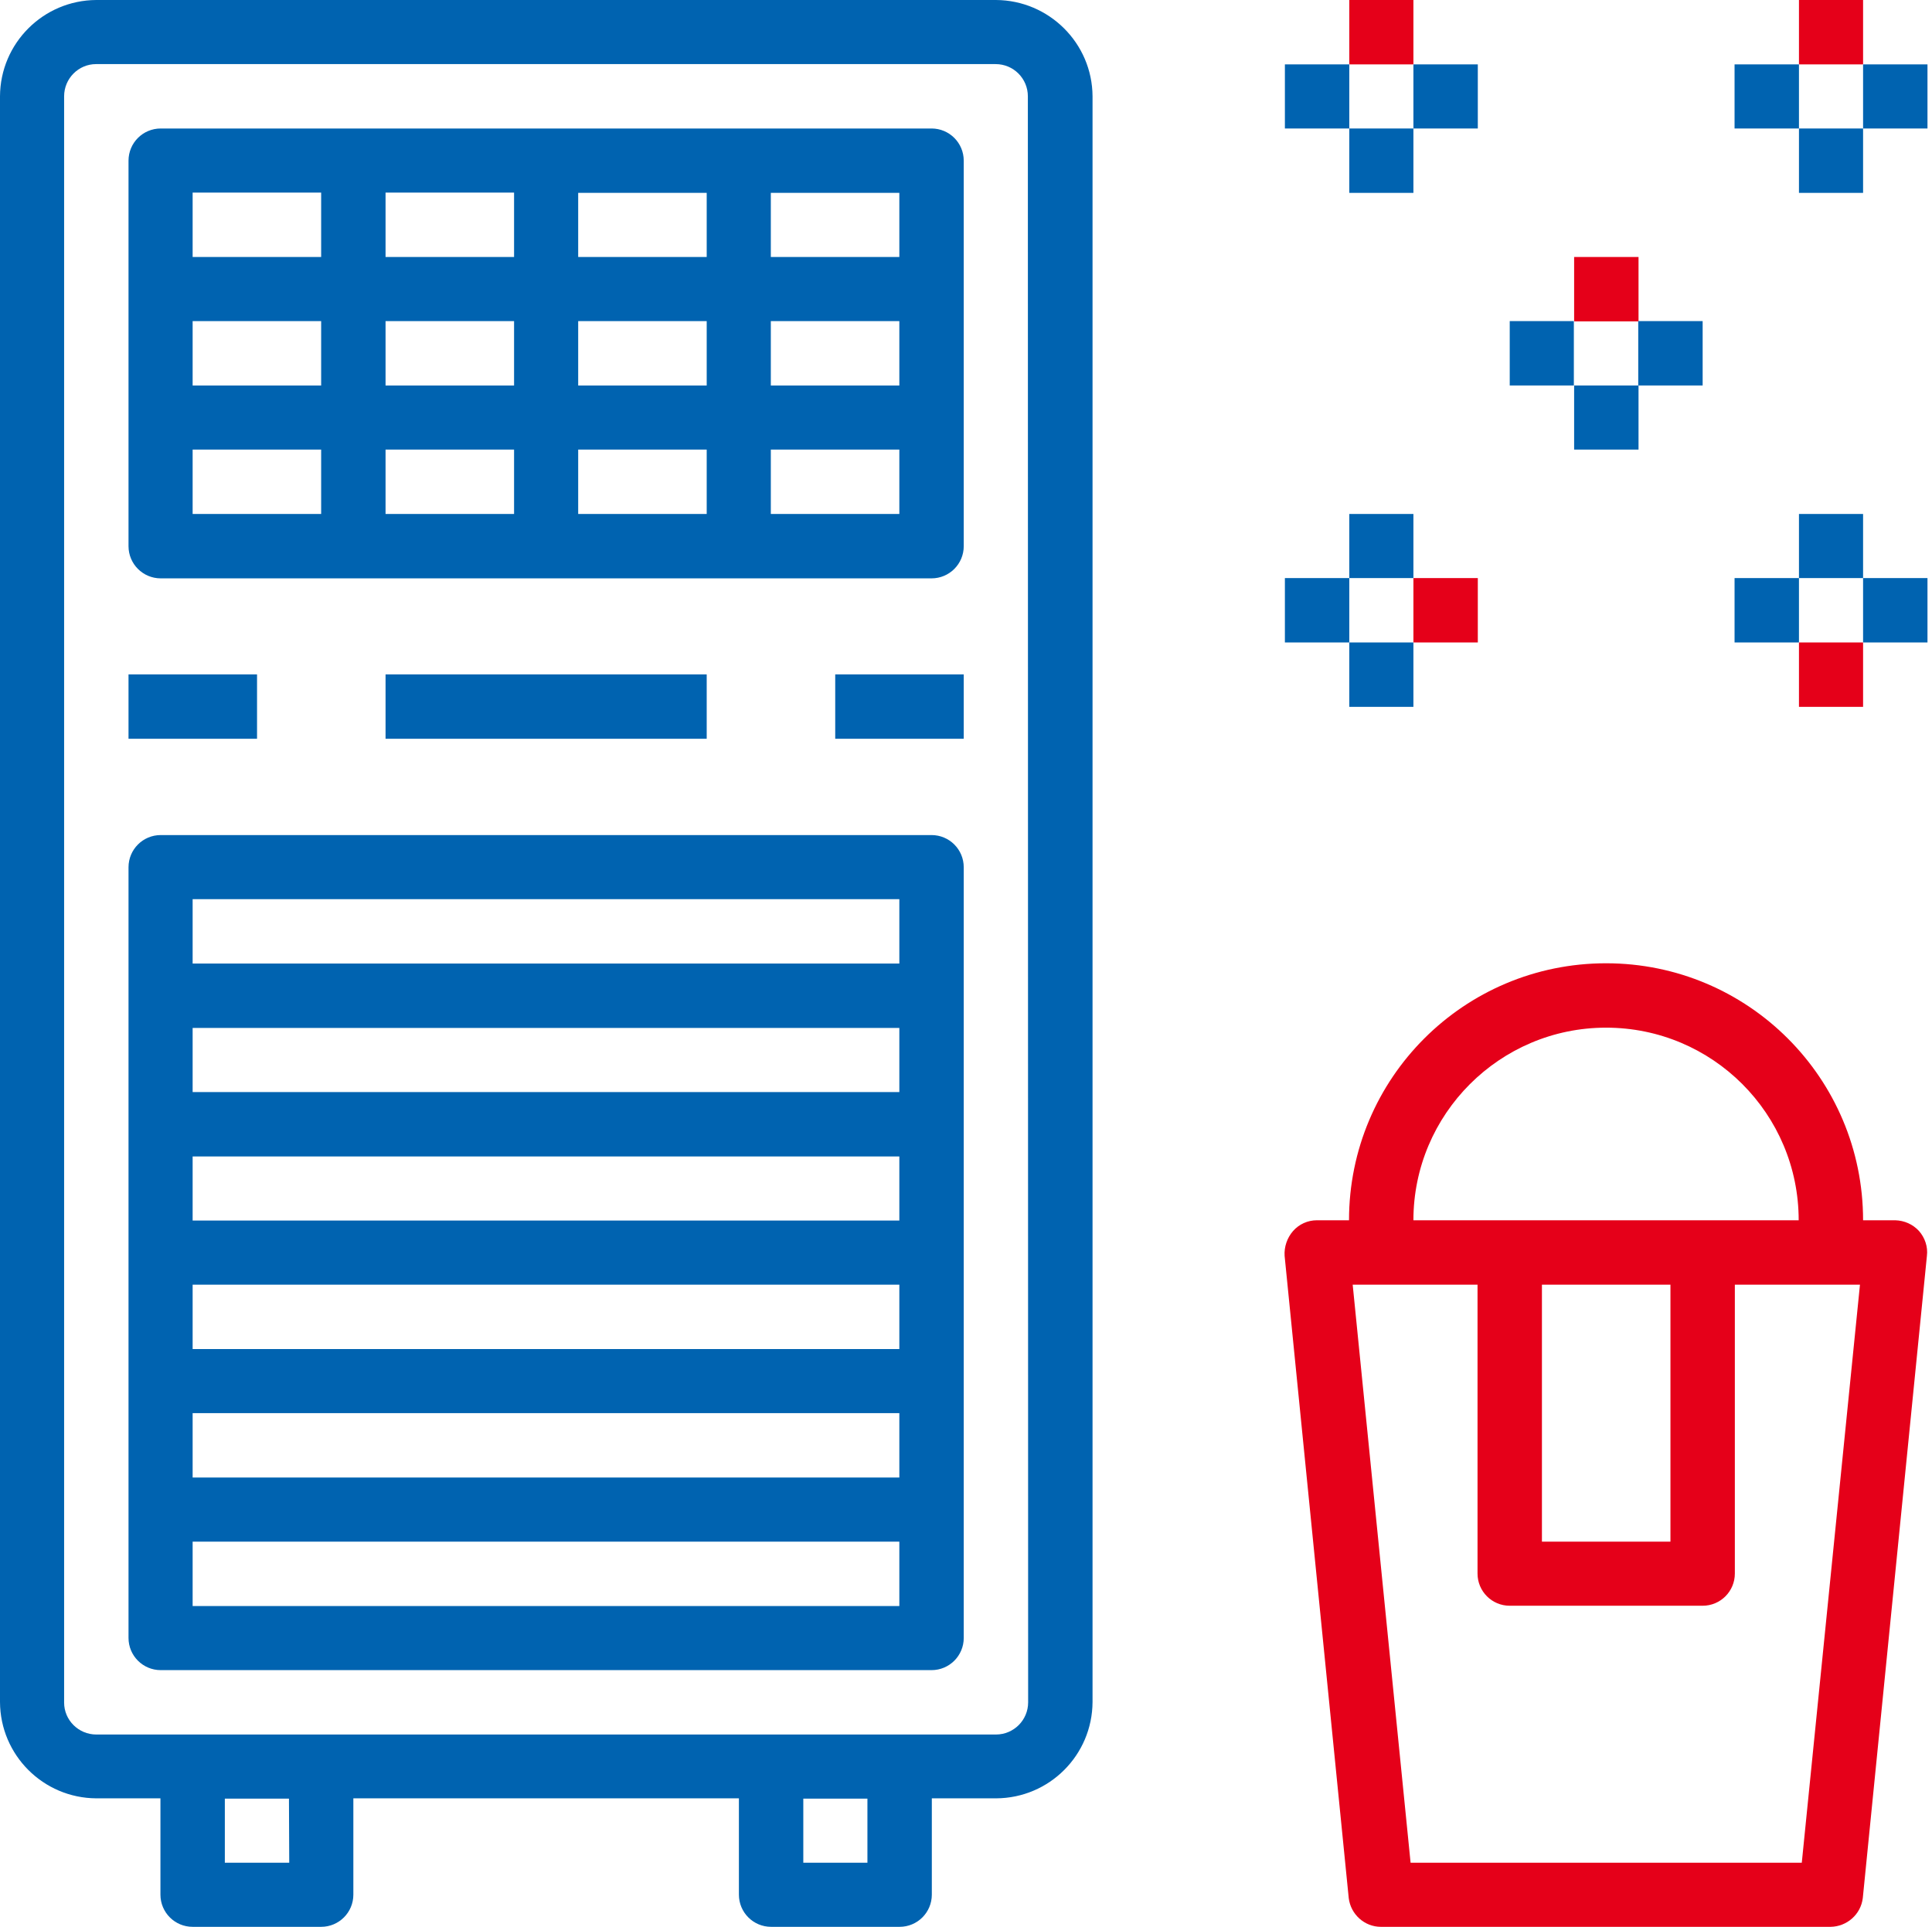 <?xml version="1.0" encoding="utf-8"?>
<!-- Generator: Adobe Illustrator 25.0.1, SVG Export Plug-In . SVG Version: 6.00 Build 0)  -->
<svg version="1.2" baseProfile="tiny" id="Layer_1" xmlns="http://www.w3.org/2000/svg" xmlns:xlink="http://www.w3.org/1999/xlink"
	 x="0px" y="0px" viewBox="0 0 68.4 68.24" overflow="visible" xml:space="preserve">
<g>
	<path id="Path_91" fill="#0063B0" d="M35.26,0H3.41C1.53,0.01,0.01,1.53,0,3.41v56.86c0.01,1.88,1.53,3.4,3.41,3.41h2.27v3.41
		c0,0.63,0.51,1.14,1.14,1.14h4.55c0.63,0,1.14-0.51,1.14-1.14v-3.41h13.65v3.41c0,0.63,0.51,1.14,1.14,1.14h4.55
		c0.63,0,1.14-0.51,1.14-1.14c0,0,0,0,0,0v-3.41h2.28c1.88-0.01,3.4-1.53,3.41-3.41V3.41C38.67,1.53,37.14,0.01,35.26,0z
		 M10.24,65.96H7.96v-2.27h2.27L10.24,65.96z M30.71,65.96h-2.27v-2.27h2.27V65.96z M36.4,60.28c0,0.63-0.51,1.14-1.14,1.14l0,0
		H3.41c-0.63,0-1.14-0.51-1.14-1.13c0,0,0,0,0,0V3.41c0-0.63,0.51-1.14,1.13-1.14c0,0,0,0,0,0h31.85c0.63,0,1.14,0.51,1.14,1.14
		c0,0,0,0,0,0L36.4,60.28z"/>
	<path id="Path_92" fill="#0063B0" d="M32.98,29.57H5.69c-0.63,0-1.14,0.51-1.14,1.14V58c0,0.63,0.51,1.14,1.14,1.14h27.29
		c0.63,0,1.14-0.51,1.14-1.14V30.71C34.12,30.08,33.61,29.57,32.98,29.57L32.98,29.57z M31.84,56.87H6.82v-2.28h25.02V56.87z
		 M31.84,52.32H6.82v-2.28h25.02V52.32z M31.84,47.77H6.82v-2.28h25.02V47.77z M31.84,43.22H6.82v-2.27h25.02V43.22z M31.84,38.67
		H6.82V36.4h25.02V38.67z M31.84,34.12H6.82v-2.28h25.02V34.12z"/>
	<path id="Path_93" fill="#0063B0" d="M32.98,4.55H5.69c-0.63,0-1.14,0.51-1.14,1.14v13.65c0,0.63,0.51,1.14,1.14,1.14h27.29
		c0.63,0,1.14-0.51,1.14-1.14V5.69C34.12,5.06,33.61,4.55,32.98,4.55L32.98,4.55z M11.37,18.2H6.82v-2.28h4.55V18.2z M11.37,13.65
		H6.82v-2.28h4.55V13.65z M11.37,9.1H6.82V6.82h4.55V9.1z M18.2,18.2h-4.55v-2.28h4.55V18.2z M18.2,13.65h-4.55v-2.28h4.55V13.65z
		 M18.2,9.1h-4.55V6.82h4.55V9.1z M25.02,18.2h-4.55v-2.28h4.55V18.2z M25.02,13.65h-4.55v-2.28h4.55V13.65z M25.02,9.1h-4.55V6.83
		h4.55V9.1z M31.84,18.2h-4.55v-2.28h4.55V18.2z M31.84,13.65h-4.55v-2.28h4.55V13.65z M31.84,9.1h-4.55V6.83h4.55V9.1z"/>
	<rect id="Rectangle_13" x="29.57" y="23.88" fill="#0063B0" width="4.55" height="2.28"/>
	<rect id="Rectangle_14" x="4.55" y="23.88" fill="#0063B0" width="4.55" height="2.28"/>
	<path id="Path_94" fill="#E50019" d="M67.94,43.59c-0.22-0.24-0.52-0.37-0.84-0.38h-1.14c0-5.03-4.07-9.1-9.1-9.1
		s-9.1,4.07-9.1,9.1h-1.14c-0.32,0-0.63,0.14-0.84,0.38c-0.21,0.24-0.32,0.56-0.3,0.88l2.27,22.74c0.07,0.58,0.56,1.02,1.14,1.02
		h15.92c0.58-0.01,1.07-0.44,1.14-1.02l2.27-22.74C68.26,44.15,68.15,43.83,67.94,43.59L67.94,43.59z M56.86,36.39
		c3.77,0,6.82,3.05,6.82,6.82H50.04C50.04,39.45,53.1,36.39,56.86,36.39L56.86,36.39z M59.14,45.49v9.1h-4.55v-9.1H59.14z
		 M63.79,65.96H49.94l-2.05-20.47h4.42v10.23c0,0.63,0.51,1.14,1.14,1.14h6.83c0.63,0,1.14-0.51,1.14-1.14V45.49h4.43L63.79,65.96z"
		/>
	<rect id="Rectangle_15" x="55.73" y="9.1" fill="#E50019" width="2.28" height="2.28"/>
	<rect id="Rectangle_16" x="53.45" y="11.37" fill="#0063B0" width="2.27" height="2.28"/>
	<rect id="Rectangle_17" x="55.73" y="13.65" fill="#0063B0" width="2.28" height="2.27"/>
	<rect id="Rectangle_18" x="58" y="11.37" fill="#0063B0" width="2.28" height="2.28"/>
	<rect id="Rectangle_19" x="63.69" y="18.2" fill="#0063B0" width="2.27" height="2.27"/>
	<rect id="Rectangle_20" x="61.41" y="20.47" fill="#0063B0" width="2.28" height="2.28"/>
	<rect id="Rectangle_21" x="63.69" y="22.75" fill="#E50019" width="2.27" height="2.28"/>
	<rect id="Rectangle_22" x="65.96" y="20.47" fill="#0063B0" width="2.28" height="2.28"/>
	<rect id="Rectangle_23" x="63.69" y="0" fill="#E50019" width="2.27" height="2.28"/>
	<rect id="Rectangle_24" x="61.41" y="2.28" fill="#0063B0" width="2.28" height="2.27"/>
	<rect id="Rectangle_25" x="63.69" y="4.55" fill="#0063B0" width="2.27" height="2.28"/>
	<rect id="Rectangle_26" x="65.96" y="2.28" fill="#0063B0" width="2.28" height="2.27"/>
	<rect id="Rectangle_27" x="47.77" y="18.2" fill="#0063B0" width="2.27" height="2.27"/>
	<rect id="Rectangle_28" x="45.49" y="20.47" fill="#0063B0" width="2.28" height="2.28"/>
	<rect id="Rectangle_29" x="47.77" y="22.75" fill="#0063B0" width="2.27" height="2.28"/>
	<rect id="Rectangle_30" x="50.04" y="20.47" fill="#E50019" width="2.28" height="2.28"/>
	<rect id="Rectangle_31" x="47.77" y="0" fill="#E50019" width="2.27" height="2.28"/>
	<rect id="Rectangle_32" x="45.49" y="2.28" fill="#0063B0" width="2.28" height="2.27"/>
	<rect id="Rectangle_33" x="47.77" y="4.55" fill="#0063B0" width="2.27" height="2.28"/>
	<rect id="Rectangle_34" x="50.04" y="2.28" fill="#0063B0" width="2.28" height="2.27"/>
	<rect id="Rectangle_35" x="13.65" y="23.88" fill="#0063B0" width="11.37" height="2.28"/>
</g>
</svg>
